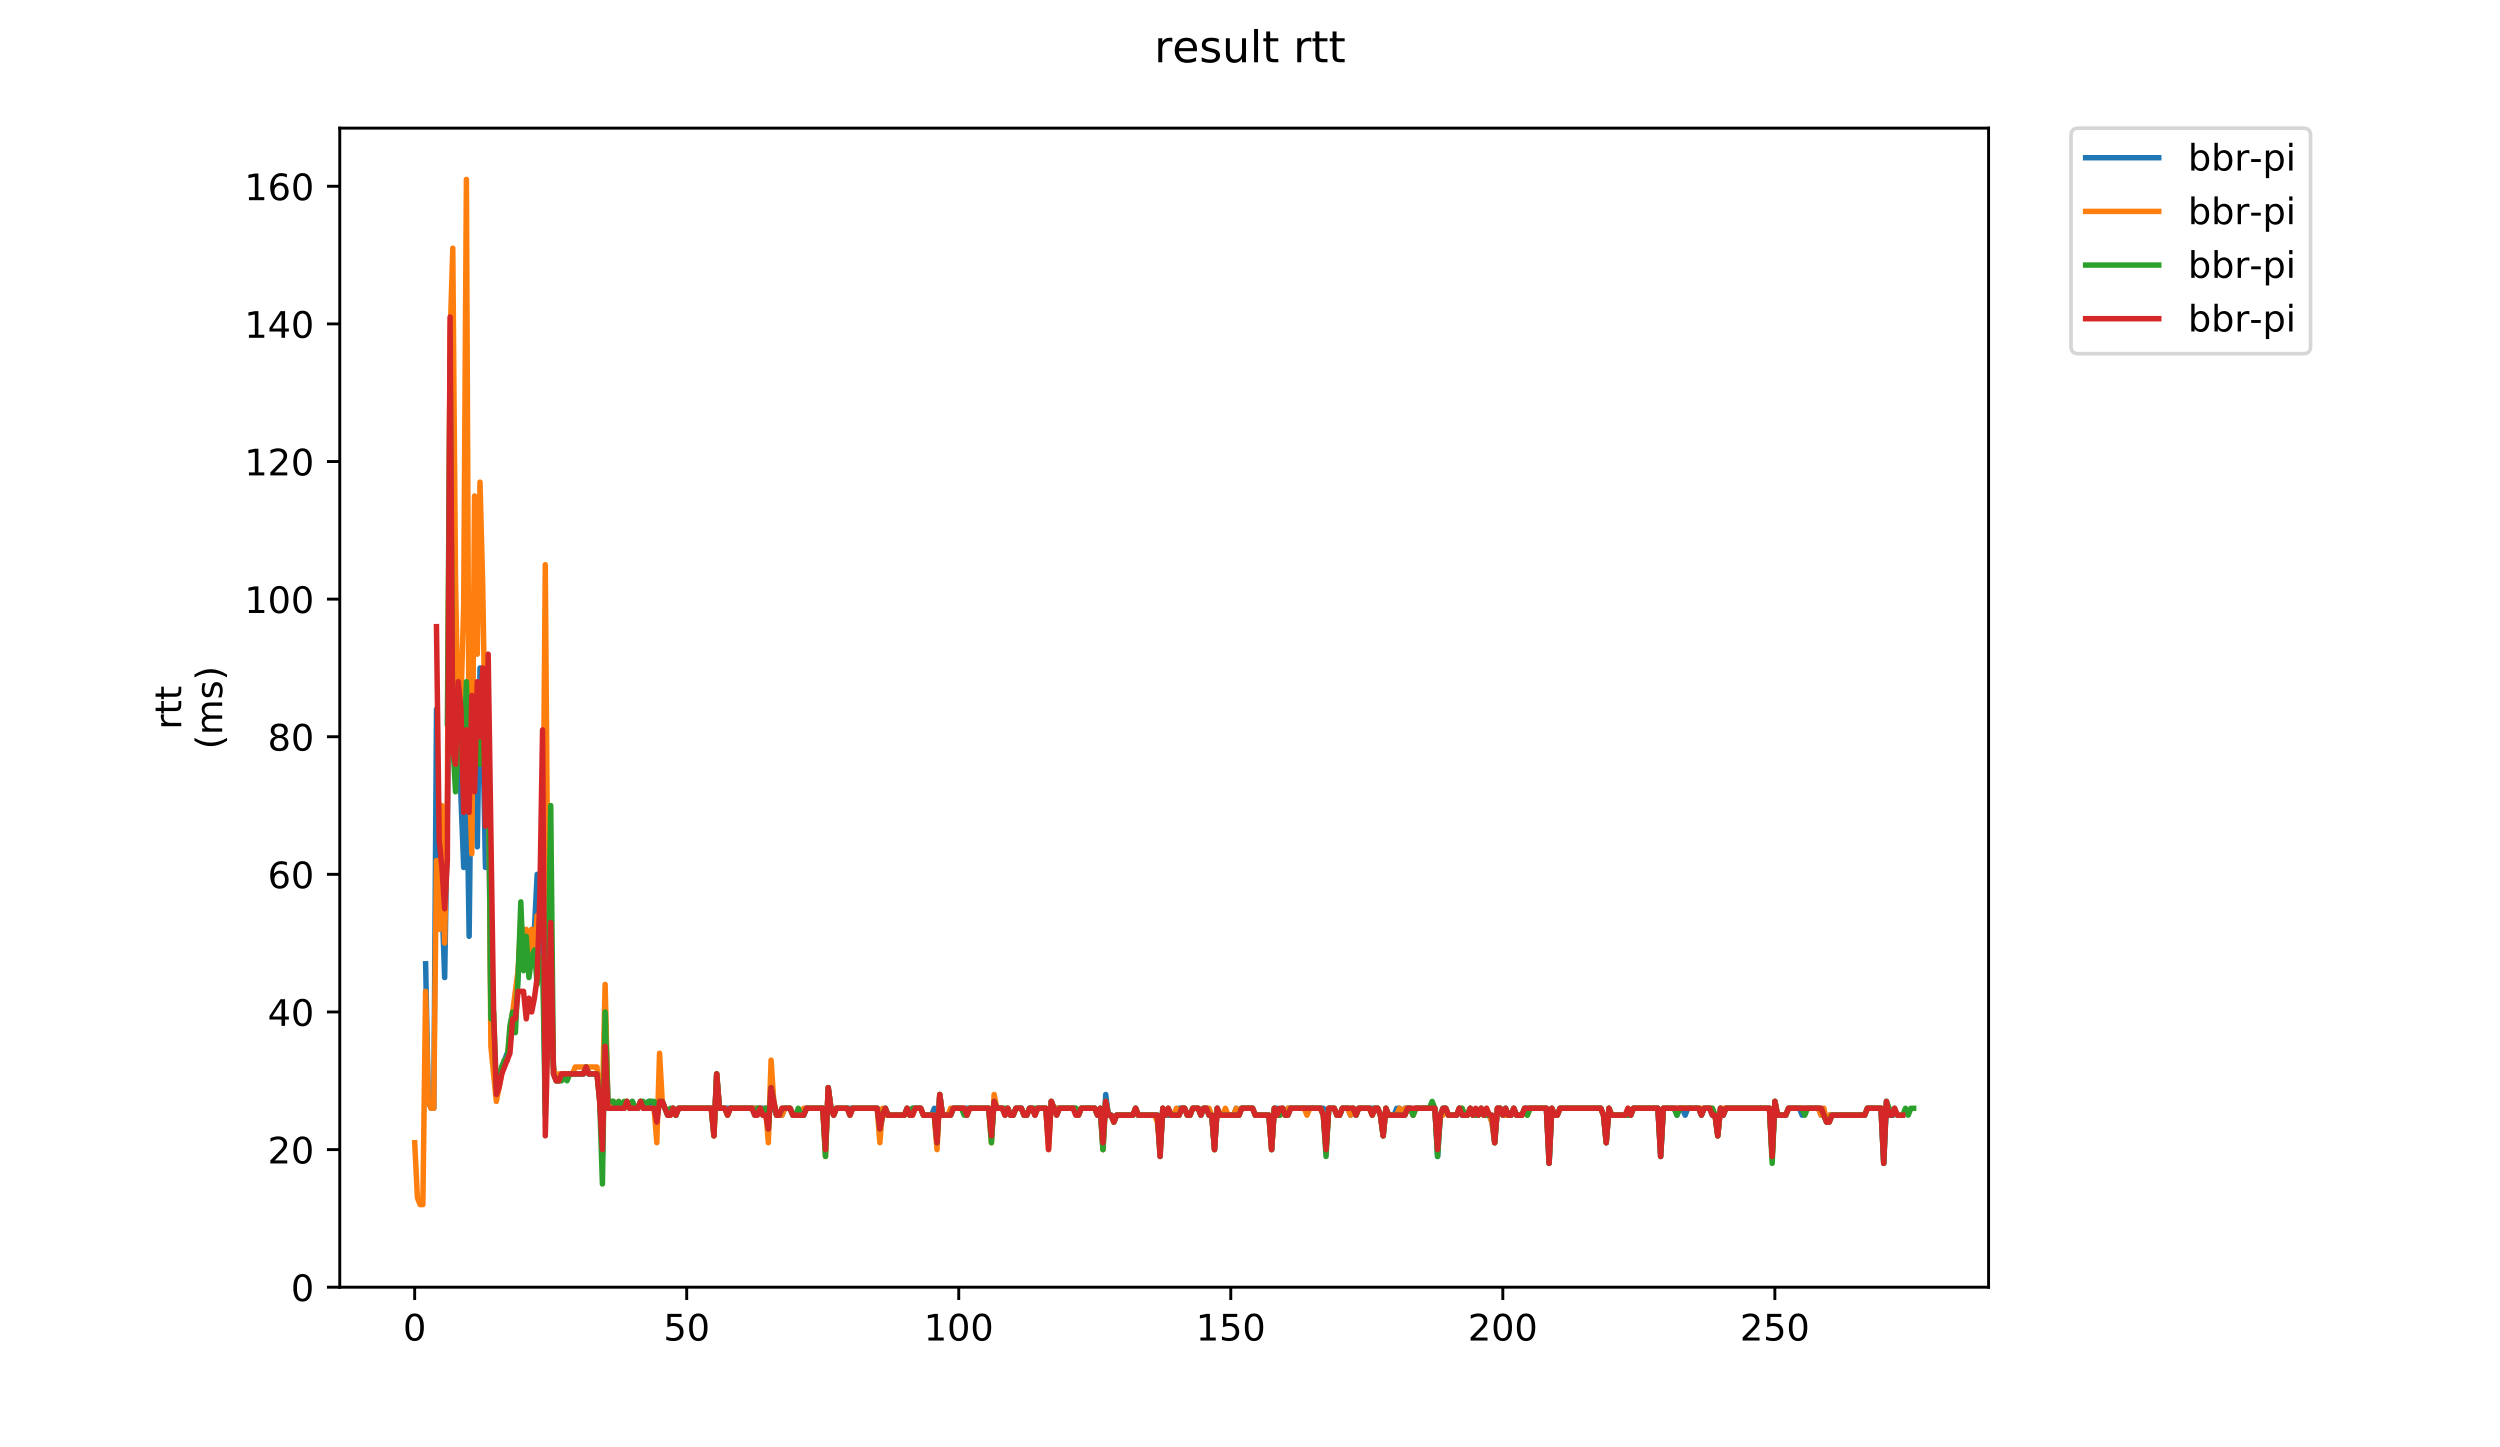 <?xml version="1.0" encoding="utf-8" standalone="no"?>
<!DOCTYPE svg PUBLIC "-//W3C//DTD SVG 1.1//EN"
  "http://www.w3.org/Graphics/SVG/1.1/DTD/svg11.dtd">
<!-- Created with matplotlib (https://matplotlib.org/) -->
<svg height="396pt" version="1.1" viewBox="0 0 684 396" width="684pt" xmlns="http://www.w3.org/2000/svg" xmlns:xlink="http://www.w3.org/1999/xlink">
 <defs>
  <style type="text/css">
*{stroke-linecap:butt;stroke-linejoin:round;}
  </style>
 </defs>
 <g id="figure_1">
  <g id="patch_1">
   <path d="M 0 396 
L 684 396 
L 684 0 
L 0 0 
z
" style="fill:#ffffff;"/>
  </g>
  <g id="axes_1">
   <g id="patch_2">
    <path d="M 92.957 352.174 
L 544.074 352.174 
L 544.074 35.062 
L 92.957 35.062 
z
" style="fill:#ffffff;"/>
   </g>
   <g id="matplotlib.axis_1">
    <g id="xtick_1">
     <g id="line2d_1">
      <defs>
       <path d="M 0 0 
L 0 3.5 
" id="m0fa64a9149" style="stroke:#000000;stroke-width:0.8;"/>
      </defs>
      <g>
       <use style="stroke:#000000;stroke-width:0.8;" x="113.454" xlink:href="#m0fa64a9149" y="352.174"/>
      </g>
     </g>
     <g id="text_1">
      <!-- 0 -->
      <defs>
       <path d="M 31.781 66.406 
Q 24.172 66.406 20.328 58.906 
Q 16.5 51.422 16.5 36.375 
Q 16.5 21.391 20.328 13.891 
Q 24.172 6.391 31.781 6.391 
Q 39.453 6.391 43.281 13.891 
Q 47.125 21.391 47.125 36.375 
Q 47.125 51.422 43.281 58.906 
Q 39.453 66.406 31.781 66.406 
z
M 31.781 74.219 
Q 44.047 74.219 50.516 64.516 
Q 56.984 54.828 56.984 36.375 
Q 56.984 17.969 50.516 8.266 
Q 44.047 -1.422 31.781 -1.422 
Q 19.531 -1.422 13.062 8.266 
Q 6.594 17.969 6.594 36.375 
Q 6.594 54.828 13.062 64.516 
Q 19.531 74.219 31.781 74.219 
z
" id="DejaVuSans-48"/>
      </defs>
      <g transform="translate(110.273 366.773)scale(0.1 -0.1)">
       <use xlink:href="#DejaVuSans-48"/>
      </g>
     </g>
    </g>
    <g id="xtick_2">
     <g id="line2d_2">
      <g>
       <use style="stroke:#000000;stroke-width:0.8;" x="187.883" xlink:href="#m0fa64a9149" y="352.174"/>
      </g>
     </g>
     <g id="text_2">
      <!-- 50 -->
      <defs>
       <path d="M 10.797 72.906 
L 49.516 72.906 
L 49.516 64.594 
L 19.828 64.594 
L 19.828 46.734 
Q 21.969 47.469 24.109 47.828 
Q 26.266 48.188 28.422 48.188 
Q 40.625 48.188 47.75 41.5 
Q 54.891 34.812 54.891 23.391 
Q 54.891 11.625 47.562 5.094 
Q 40.234 -1.422 26.906 -1.422 
Q 22.312 -1.422 17.547 -0.641 
Q 12.797 0.141 7.719 1.703 
L 7.719 11.625 
Q 12.109 9.234 16.797 8.062 
Q 21.484 6.891 26.703 6.891 
Q 35.156 6.891 40.078 11.328 
Q 45.016 15.766 45.016 23.391 
Q 45.016 31 40.078 35.438 
Q 35.156 39.891 26.703 39.891 
Q 22.75 39.891 18.812 39.016 
Q 14.891 38.141 10.797 36.281 
z
" id="DejaVuSans-53"/>
      </defs>
      <g transform="translate(181.52 366.773)scale(0.1 -0.1)">
       <use xlink:href="#DejaVuSans-53"/>
       <use x="63.623" xlink:href="#DejaVuSans-48"/>
      </g>
     </g>
    </g>
    <g id="xtick_3">
     <g id="line2d_3">
      <g>
       <use style="stroke:#000000;stroke-width:0.8;" x="262.312" xlink:href="#m0fa64a9149" y="352.174"/>
      </g>
     </g>
     <g id="text_3">
      <!-- 100 -->
      <defs>
       <path d="M 12.406 8.297 
L 28.516 8.297 
L 28.516 63.922 
L 10.984 60.406 
L 10.984 69.391 
L 28.422 72.906 
L 38.281 72.906 
L 38.281 8.297 
L 54.391 8.297 
L 54.391 0 
L 12.406 0 
z
" id="DejaVuSans-49"/>
      </defs>
      <g transform="translate(252.768 366.773)scale(0.1 -0.1)">
       <use xlink:href="#DejaVuSans-49"/>
       <use x="63.623" xlink:href="#DejaVuSans-48"/>
       <use x="127.246" xlink:href="#DejaVuSans-48"/>
      </g>
     </g>
    </g>
    <g id="xtick_4">
     <g id="line2d_4">
      <g>
       <use style="stroke:#000000;stroke-width:0.8;" x="336.74" xlink:href="#m0fa64a9149" y="352.174"/>
      </g>
     </g>
     <g id="text_4">
      <!-- 150 -->
      <g transform="translate(327.197 366.773)scale(0.1 -0.1)">
       <use xlink:href="#DejaVuSans-49"/>
       <use x="63.623" xlink:href="#DejaVuSans-53"/>
       <use x="127.246" xlink:href="#DejaVuSans-48"/>
      </g>
     </g>
    </g>
    <g id="xtick_5">
     <g id="line2d_5">
      <g>
       <use style="stroke:#000000;stroke-width:0.8;" x="411.169" xlink:href="#m0fa64a9149" y="352.174"/>
      </g>
     </g>
     <g id="text_5">
      <!-- 200 -->
      <defs>
       <path d="M 19.188 8.297 
L 53.609 8.297 
L 53.609 0 
L 7.328 0 
L 7.328 8.297 
Q 12.938 14.109 22.625 23.891 
Q 32.328 33.688 34.812 36.531 
Q 39.547 41.844 41.422 45.531 
Q 43.312 49.219 43.312 52.781 
Q 43.312 58.594 39.234 62.25 
Q 35.156 65.922 28.609 65.922 
Q 23.969 65.922 18.812 64.312 
Q 13.672 62.703 7.812 59.422 
L 7.812 69.391 
Q 13.766 71.781 18.938 73 
Q 24.125 74.219 28.422 74.219 
Q 39.75 74.219 46.484 68.547 
Q 53.219 62.891 53.219 53.422 
Q 53.219 48.922 51.531 44.891 
Q 49.859 40.875 45.406 35.406 
Q 44.188 33.984 37.641 27.219 
Q 31.109 20.453 19.188 8.297 
z
" id="DejaVuSans-50"/>
      </defs>
      <g transform="translate(401.625 366.773)scale(0.1 -0.1)">
       <use xlink:href="#DejaVuSans-50"/>
       <use x="63.623" xlink:href="#DejaVuSans-48"/>
       <use x="127.246" xlink:href="#DejaVuSans-48"/>
      </g>
     </g>
    </g>
    <g id="xtick_6">
     <g id="line2d_6">
      <g>
       <use style="stroke:#000000;stroke-width:0.8;" x="485.598" xlink:href="#m0fa64a9149" y="352.174"/>
      </g>
     </g>
     <g id="text_6">
      <!-- 250 -->
      <g transform="translate(476.054 366.773)scale(0.1 -0.1)">
       <use xlink:href="#DejaVuSans-50"/>
       <use x="63.623" xlink:href="#DejaVuSans-53"/>
       <use x="127.246" xlink:href="#DejaVuSans-48"/>
      </g>
     </g>
    </g>
   </g>
   <g id="matplotlib.axis_2">
    <g id="ytick_1">
     <g id="line2d_7">
      <defs>
       <path d="M 0 0 
L -3.5 0 
" id="m1acc2941e3" style="stroke:#000000;stroke-width:0.8;"/>
      </defs>
      <g>
       <use style="stroke:#000000;stroke-width:0.8;" x="92.957" xlink:href="#m1acc2941e3" y="352.174"/>
      </g>
     </g>
     <g id="text_7">
      <!-- 0 -->
      <g transform="translate(79.595 355.973)scale(0.1 -0.1)">
       <use xlink:href="#DejaVuSans-48"/>
      </g>
     </g>
    </g>
    <g id="ytick_2">
     <g id="line2d_8">
      <g>
       <use style="stroke:#000000;stroke-width:0.8;" x="92.957" xlink:href="#m1acc2941e3" y="314.524"/>
      </g>
     </g>
     <g id="text_8">
      <!-- 20 -->
      <g transform="translate(73.233 318.323)scale(0.1 -0.1)">
       <use xlink:href="#DejaVuSans-50"/>
       <use x="63.623" xlink:href="#DejaVuSans-48"/>
      </g>
     </g>
    </g>
    <g id="ytick_3">
     <g id="line2d_9">
      <g>
       <use style="stroke:#000000;stroke-width:0.8;" x="92.957" xlink:href="#m1acc2941e3" y="276.873"/>
      </g>
     </g>
     <g id="text_9">
      <!-- 40 -->
      <defs>
       <path d="M 37.797 64.312 
L 12.891 25.391 
L 37.797 25.391 
z
M 35.203 72.906 
L 47.609 72.906 
L 47.609 25.391 
L 58.016 25.391 
L 58.016 17.188 
L 47.609 17.188 
L 47.609 0 
L 37.797 0 
L 37.797 17.188 
L 4.891 17.188 
L 4.891 26.703 
z
" id="DejaVuSans-52"/>
      </defs>
      <g transform="translate(73.233 280.672)scale(0.1 -0.1)">
       <use xlink:href="#DejaVuSans-52"/>
       <use x="63.623" xlink:href="#DejaVuSans-48"/>
      </g>
     </g>
    </g>
    <g id="ytick_4">
     <g id="line2d_10">
      <g>
       <use style="stroke:#000000;stroke-width:0.8;" x="92.957" xlink:href="#m1acc2941e3" y="239.223"/>
      </g>
     </g>
     <g id="text_10">
      <!-- 60 -->
      <defs>
       <path d="M 33.016 40.375 
Q 26.375 40.375 22.484 35.828 
Q 18.609 31.297 18.609 23.391 
Q 18.609 15.531 22.484 10.953 
Q 26.375 6.391 33.016 6.391 
Q 39.656 6.391 43.531 10.953 
Q 47.406 15.531 47.406 23.391 
Q 47.406 31.297 43.531 35.828 
Q 39.656 40.375 33.016 40.375 
z
M 52.594 71.297 
L 52.594 62.312 
Q 48.875 64.062 45.094 64.984 
Q 41.312 65.922 37.594 65.922 
Q 27.828 65.922 22.672 59.328 
Q 17.531 52.734 16.797 39.406 
Q 19.672 43.656 24.016 45.922 
Q 28.375 48.188 33.594 48.188 
Q 44.578 48.188 50.953 41.516 
Q 57.328 34.859 57.328 23.391 
Q 57.328 12.156 50.688 5.359 
Q 44.047 -1.422 33.016 -1.422 
Q 20.359 -1.422 13.672 8.266 
Q 6.984 17.969 6.984 36.375 
Q 6.984 53.656 15.188 63.938 
Q 23.391 74.219 37.203 74.219 
Q 40.922 74.219 44.703 73.484 
Q 48.484 72.75 52.594 71.297 
z
" id="DejaVuSans-54"/>
      </defs>
      <g transform="translate(73.233 243.022)scale(0.1 -0.1)">
       <use xlink:href="#DejaVuSans-54"/>
       <use x="63.623" xlink:href="#DejaVuSans-48"/>
      </g>
     </g>
    </g>
    <g id="ytick_5">
     <g id="line2d_11">
      <g>
       <use style="stroke:#000000;stroke-width:0.8;" x="92.957" xlink:href="#m1acc2941e3" y="201.572"/>
      </g>
     </g>
     <g id="text_11">
      <!-- 80 -->
      <defs>
       <path d="M 31.781 34.625 
Q 24.75 34.625 20.719 30.859 
Q 16.703 27.094 16.703 20.516 
Q 16.703 13.922 20.719 10.156 
Q 24.75 6.391 31.781 6.391 
Q 38.812 6.391 42.859 10.172 
Q 46.922 13.969 46.922 20.516 
Q 46.922 27.094 42.891 30.859 
Q 38.875 34.625 31.781 34.625 
z
M 21.922 38.812 
Q 15.578 40.375 12.031 44.719 
Q 8.5 49.078 8.5 55.328 
Q 8.5 64.062 14.719 69.141 
Q 20.953 74.219 31.781 74.219 
Q 42.672 74.219 48.875 69.141 
Q 55.078 64.062 55.078 55.328 
Q 55.078 49.078 51.531 44.719 
Q 48 40.375 41.703 38.812 
Q 48.828 37.156 52.797 32.312 
Q 56.781 27.484 56.781 20.516 
Q 56.781 9.906 50.312 4.234 
Q 43.844 -1.422 31.781 -1.422 
Q 19.734 -1.422 13.25 4.234 
Q 6.781 9.906 6.781 20.516 
Q 6.781 27.484 10.781 32.312 
Q 14.797 37.156 21.922 38.812 
z
M 18.312 54.391 
Q 18.312 48.734 21.844 45.562 
Q 25.391 42.391 31.781 42.391 
Q 38.141 42.391 41.719 45.562 
Q 45.312 48.734 45.312 54.391 
Q 45.312 60.062 41.719 63.234 
Q 38.141 66.406 31.781 66.406 
Q 25.391 66.406 21.844 63.234 
Q 18.312 60.062 18.312 54.391 
z
" id="DejaVuSans-56"/>
      </defs>
      <g transform="translate(73.233 205.371)scale(0.1 -0.1)">
       <use xlink:href="#DejaVuSans-56"/>
       <use x="63.623" xlink:href="#DejaVuSans-48"/>
      </g>
     </g>
    </g>
    <g id="ytick_6">
     <g id="line2d_12">
      <g>
       <use style="stroke:#000000;stroke-width:0.8;" x="92.957" xlink:href="#m1acc2941e3" y="163.921"/>
      </g>
     </g>
     <g id="text_12">
      <!-- 100 -->
      <g transform="translate(66.87 167.721)scale(0.1 -0.1)">
       <use xlink:href="#DejaVuSans-49"/>
       <use x="63.623" xlink:href="#DejaVuSans-48"/>
       <use x="127.246" xlink:href="#DejaVuSans-48"/>
      </g>
     </g>
    </g>
    <g id="ytick_7">
     <g id="line2d_13">
      <g>
       <use style="stroke:#000000;stroke-width:0.8;" x="92.957" xlink:href="#m1acc2941e3" y="126.271"/>
      </g>
     </g>
     <g id="text_13">
      <!-- 120 -->
      <g transform="translate(66.87 130.07)scale(0.1 -0.1)">
       <use xlink:href="#DejaVuSans-49"/>
       <use x="63.623" xlink:href="#DejaVuSans-50"/>
       <use x="127.246" xlink:href="#DejaVuSans-48"/>
      </g>
     </g>
    </g>
    <g id="ytick_8">
     <g id="line2d_14">
      <g>
       <use style="stroke:#000000;stroke-width:0.8;" x="92.957" xlink:href="#m1acc2941e3" y="88.62"/>
      </g>
     </g>
     <g id="text_14">
      <!-- 140 -->
      <g transform="translate(66.87 92.42)scale(0.1 -0.1)">
       <use xlink:href="#DejaVuSans-49"/>
       <use x="63.623" xlink:href="#DejaVuSans-52"/>
       <use x="127.246" xlink:href="#DejaVuSans-48"/>
      </g>
     </g>
    </g>
    <g id="ytick_9">
     <g id="line2d_15">
      <g>
       <use style="stroke:#000000;stroke-width:0.8;" x="92.957" xlink:href="#m1acc2941e3" y="50.97"/>
      </g>
     </g>
     <g id="text_15">
      <!-- 160 -->
      <g transform="translate(66.87 54.769)scale(0.1 -0.1)">
       <use xlink:href="#DejaVuSans-49"/>
       <use x="63.623" xlink:href="#DejaVuSans-54"/>
       <use x="127.246" xlink:href="#DejaVuSans-48"/>
      </g>
     </g>
    </g>
    <g id="text_16">
     <!-- rtt -->
     <defs>
      <path d="M 41.109 46.297 
Q 39.594 47.172 37.812 47.578 
Q 36.031 48 33.891 48 
Q 26.266 48 22.188 43.047 
Q 18.109 38.094 18.109 28.812 
L 18.109 0 
L 9.078 0 
L 9.078 54.688 
L 18.109 54.688 
L 18.109 46.188 
Q 20.953 51.172 25.484 53.578 
Q 30.031 56 36.531 56 
Q 37.453 56 38.578 55.875 
Q 39.703 55.766 41.062 55.516 
z
" id="DejaVuSans-114"/>
      <path d="M 18.312 70.219 
L 18.312 54.688 
L 36.812 54.688 
L 36.812 47.703 
L 18.312 47.703 
L 18.312 18.016 
Q 18.312 11.328 20.141 9.422 
Q 21.969 7.516 27.594 7.516 
L 36.812 7.516 
L 36.812 0 
L 27.594 0 
Q 17.188 0 13.234 3.875 
Q 9.281 7.766 9.281 18.016 
L 9.281 47.703 
L 2.688 47.703 
L 2.688 54.688 
L 9.281 54.688 
L 9.281 70.219 
z
" id="DejaVuSans-116"/>
     </defs>
     <g transform="translate(49.593 199.594)rotate(-90)scale(0.1 -0.1)">
      <use xlink:href="#DejaVuSans-114"/>
      <use x="41.113" xlink:href="#DejaVuSans-116"/>
      <use x="80.322" xlink:href="#DejaVuSans-116"/>
     </g>
     <!-- (ms) -->
     <defs>
      <path d="M 31 75.875 
Q 24.469 64.656 21.281 53.656 
Q 18.109 42.672 18.109 31.391 
Q 18.109 20.125 21.312 9.062 
Q 24.516 -2 31 -13.188 
L 23.188 -13.188 
Q 15.875 -1.703 12.234 9.375 
Q 8.594 20.453 8.594 31.391 
Q 8.594 42.281 12.203 53.312 
Q 15.828 64.359 23.188 75.875 
z
" id="DejaVuSans-40"/>
      <path d="M 52 44.188 
Q 55.375 50.25 60.062 53.125 
Q 64.75 56 71.094 56 
Q 79.641 56 84.281 50.016 
Q 88.922 44.047 88.922 33.016 
L 88.922 0 
L 79.891 0 
L 79.891 32.719 
Q 79.891 40.578 77.094 44.375 
Q 74.312 48.188 68.609 48.188 
Q 61.625 48.188 57.562 43.547 
Q 53.516 38.922 53.516 30.906 
L 53.516 0 
L 44.484 0 
L 44.484 32.719 
Q 44.484 40.625 41.703 44.406 
Q 38.922 48.188 33.109 48.188 
Q 26.219 48.188 22.156 43.531 
Q 18.109 38.875 18.109 30.906 
L 18.109 0 
L 9.078 0 
L 9.078 54.688 
L 18.109 54.688 
L 18.109 46.188 
Q 21.188 51.219 25.484 53.609 
Q 29.781 56 35.688 56 
Q 41.656 56 45.828 52.969 
Q 50 49.953 52 44.188 
z
" id="DejaVuSans-109"/>
      <path d="M 44.281 53.078 
L 44.281 44.578 
Q 40.484 46.531 36.375 47.5 
Q 32.281 48.484 27.875 48.484 
Q 21.188 48.484 17.844 46.438 
Q 14.5 44.391 14.5 40.281 
Q 14.5 37.156 16.891 35.375 
Q 19.281 33.594 26.516 31.984 
L 29.594 31.297 
Q 39.156 29.25 43.188 25.516 
Q 47.219 21.781 47.219 15.094 
Q 47.219 7.469 41.188 3.016 
Q 35.156 -1.422 24.609 -1.422 
Q 20.219 -1.422 15.453 -0.562 
Q 10.688 0.297 5.422 2 
L 5.422 11.281 
Q 10.406 8.688 15.234 7.391 
Q 20.062 6.109 24.812 6.109 
Q 31.156 6.109 34.562 8.281 
Q 37.984 10.453 37.984 14.406 
Q 37.984 18.062 35.516 20.016 
Q 33.062 21.969 24.703 23.781 
L 21.578 24.516 
Q 13.234 26.266 9.516 29.906 
Q 5.812 33.547 5.812 39.891 
Q 5.812 47.609 11.281 51.797 
Q 16.75 56 26.812 56 
Q 31.781 56 36.172 55.266 
Q 40.578 54.547 44.281 53.078 
z
" id="DejaVuSans-115"/>
      <path d="M 8.016 75.875 
L 15.828 75.875 
Q 23.141 64.359 26.781 53.312 
Q 30.422 42.281 30.422 31.391 
Q 30.422 20.453 26.781 9.375 
Q 23.141 -1.703 15.828 -13.188 
L 8.016 -13.188 
Q 14.5 -2 17.703 9.062 
Q 20.906 20.125 20.906 31.391 
Q 20.906 42.672 17.703 53.656 
Q 14.5 64.656 8.016 75.875 
z
" id="DejaVuSans-41"/>
     </defs>
     <g transform="translate(60.79 204.995)rotate(-90)scale(0.1 -0.1)">
      <use xlink:href="#DejaVuSans-40"/>
      <use x="39.014" xlink:href="#DejaVuSans-109"/>
      <use x="136.426" xlink:href="#DejaVuSans-115"/>
      <use x="188.525" xlink:href="#DejaVuSans-41"/>
     </g>
    </g>
   </g>
   <g id="line2d_16">
    <path clip-path="url(#p9e8a8a91f9)" d="M 116.45 263.695 
L 117.195 301.346 
L 117.939 303.228 
L 118.683 303.228 
L 119.428 194.042 
L 120.172 239.223 
L 120.916 246.753 
L 121.66 267.46 
L 122.405 222.28 
L 123.149 163.921 
L 123.893 175.217 
L 124.638 195.924 
L 125.382 182.747 
L 126.126 218.515 
L 126.87 237.34 
L 127.615 207.22 
L 128.359 256.165 
L 129.103 188.394 
L 129.848 207.22 
L 130.592 231.692 
L 131.336 182.747 
L 132.08 199.689 
L 132.825 237.34 
L 133.569 207.22 
L 134.313 276.873 
L 135.058 286.286 
L 135.802 297.581 
L 136.546 295.698 
L 137.29 291.933 
L 139.523 286.286 
L 140.268 276.873 
L 141.012 278.756 
L 142.5 254.283 
L 143.245 254.283 
L 144.733 265.578 
L 145.478 254.283 
L 146.222 254.283 
L 146.966 239.223 
L 147.71 259.93 
L 148.455 254.283 
L 149.199 301.346 
L 149.943 269.343 
L 150.688 273.108 
L 151.432 291.933 
L 152.176 295.698 
L 152.92 295.698 
L 153.665 293.816 
L 159.619 293.816 
L 160.363 291.933 
L 161.108 293.816 
L 163.341 293.816 
L 164.085 299.463 
L 164.829 316.406 
L 165.573 274.991 
L 166.318 301.346 
L 167.062 303.228 
L 167.806 301.346 
L 168.551 303.228 
L 170.783 303.228 
L 171.528 301.346 
L 172.272 303.228 
L 173.016 301.346 
L 173.761 303.228 
L 174.505 303.228 
L 175.249 301.346 
L 175.993 303.228 
L 176.738 303.228 
L 177.482 301.346 
L 178.226 301.346 
L 178.971 303.228 
L 179.715 306.994 
L 180.459 299.463 
L 182.692 305.111 
L 183.436 305.111 
L 184.181 303.228 
L 184.925 305.111 
L 185.669 303.228 
L 194.601 303.228 
L 195.345 308.876 
L 196.089 293.816 
L 196.833 303.228 
L 209.486 303.228 
L 210.231 308.876 
L 210.975 295.698 
L 211.719 303.228 
L 212.464 305.111 
L 213.952 305.111 
L 214.696 303.228 
L 216.185 303.228 
L 216.929 305.111 
L 219.906 305.111 
L 220.651 303.228 
L 225.116 303.228 
L 225.861 314.524 
L 226.605 297.581 
L 227.349 303.228 
L 228.094 305.111 
L 228.838 303.228 
L 240.002 303.228 
L 240.747 308.876 
L 241.491 305.111 
L 242.235 303.228 
L 242.979 305.111 
L 247.445 305.111 
L 248.189 303.228 
L 248.934 305.111 
L 249.678 303.228 
L 251.911 303.228 
L 252.655 305.111 
L 254.888 305.111 
L 255.632 303.228 
L 256.377 310.759 
L 257.121 299.463 
L 257.865 305.111 
L 260.098 305.111 
L 260.842 303.228 
L 270.518 303.228 
L 271.262 310.759 
L 272.007 301.346 
L 272.751 303.228 
L 274.239 303.228 
L 274.984 305.111 
L 275.728 303.228 
L 276.472 305.111 
L 277.217 305.111 
L 277.961 303.228 
L 279.449 303.228 
L 280.194 305.111 
L 280.938 305.111 
L 281.682 303.228 
L 282.427 303.228 
L 283.171 305.111 
L 283.915 303.228 
L 286.148 303.228 
L 286.892 310.759 
L 287.637 301.346 
L 288.381 303.228 
L 294.335 303.228 
L 295.08 305.111 
L 295.824 303.228 
L 299.545 303.228 
L 300.29 305.111 
L 301.034 303.228 
L 301.778 314.524 
L 302.522 299.463 
L 303.267 305.111 
L 304.011 305.111 
L 304.755 306.994 
L 305.5 305.111 
L 309.965 305.111 
L 310.71 303.228 
L 311.454 305.111 
L 316.664 305.111 
L 317.408 314.524 
L 318.152 303.228 
L 318.897 305.111 
L 321.874 305.111 
L 322.618 303.228 
L 324.107 303.228 
L 324.851 305.111 
L 325.595 305.111 
L 326.34 303.228 
L 327.828 303.228 
L 328.573 305.111 
L 329.317 303.228 
L 330.061 303.228 
L 330.805 305.111 
L 331.55 305.111 
L 332.294 314.524 
L 333.038 303.228 
L 333.783 305.111 
L 337.504 305.111 
L 338.248 303.228 
L 338.993 305.111 
L 339.737 303.228 
L 342.714 303.228 
L 343.458 305.111 
L 347.18 305.111 
L 347.924 314.524 
L 348.668 303.228 
L 349.413 303.228 
L 350.157 305.111 
L 350.901 303.228 
L 351.645 305.111 
L 352.39 303.228 
L 362.065 303.228 
L 362.81 314.524 
L 363.554 303.228 
L 365.043 303.228 
L 365.787 305.111 
L 366.531 305.111 
L 367.276 303.228 
L 368.764 303.228 
L 369.508 305.111 
L 370.253 303.228 
L 370.997 305.111 
L 371.741 303.228 
L 376.951 303.228 
L 377.696 305.111 
L 378.44 310.759 
L 379.184 303.228 
L 379.928 305.111 
L 381.417 305.111 
L 382.161 303.228 
L 382.906 303.228 
L 383.65 305.111 
L 384.394 303.228 
L 385.883 303.228 
L 386.627 305.111 
L 387.371 303.228 
L 392.581 303.228 
L 393.326 316.406 
L 394.07 305.111 
L 394.814 303.228 
L 395.558 303.228 
L 396.303 305.111 
L 398.536 305.111 
L 399.28 303.228 
L 400.024 305.111 
L 401.513 305.111 
L 402.257 303.228 
L 403.001 305.111 
L 404.49 305.111 
L 405.234 303.228 
L 405.979 305.111 
L 407.467 305.111 
L 408.211 306.994 
L 408.956 312.641 
L 409.7 303.228 
L 410.444 303.228 
L 411.189 305.111 
L 411.933 303.228 
L 412.677 305.111 
L 413.421 305.111 
L 414.166 303.228 
L 414.91 305.111 
L 416.399 305.111 
L 417.143 303.228 
L 423.097 303.228 
L 423.841 318.289 
L 424.586 303.228 
L 425.33 305.111 
L 426.074 305.111 
L 426.819 303.228 
L 437.983 303.228 
L 438.727 305.111 
L 439.471 312.641 
L 440.216 303.228 
L 440.96 305.111 
L 446.17 305.111 
L 446.914 303.228 
L 453.613 303.228 
L 454.357 316.406 
L 455.102 303.228 
L 458.079 303.228 
L 458.823 305.111 
L 459.567 303.228 
L 460.312 303.228 
L 461.056 305.111 
L 461.8 303.228 
L 464.777 303.228 
L 465.522 305.111 
L 466.266 303.228 
L 467.754 303.228 
L 468.499 305.111 
L 469.243 305.111 
L 469.987 310.759 
L 470.732 303.228 
L 471.476 305.111 
L 472.22 303.228 
L 484.129 303.228 
L 484.873 316.406 
L 485.617 301.346 
L 486.362 305.111 
L 488.595 305.111 
L 489.339 303.228 
L 492.316 303.228 
L 493.06 305.111 
L 493.805 303.228 
L 497.526 303.228 
L 498.27 305.111 
L 499.015 305.111 
L 499.759 306.994 
L 500.503 305.111 
L 510.179 305.111 
L 510.923 303.228 
L 514.645 303.228 
L 515.389 318.289 
L 516.133 301.346 
L 516.877 305.111 
L 517.622 305.111 
L 517.622 305.111 
" style="fill:none;stroke:#1f77b4;stroke-linecap:square;stroke-width:1.5;"/>
   </g>
   <g id="line2d_17">
    <path clip-path="url(#p9e8a8a91f9)" d="M 113.463 312.641 
L 114.207 327.701 
L 114.951 329.584 
L 115.696 329.584 
L 116.44 271.226 
L 117.184 301.346 
L 117.929 303.228 
L 118.673 303.228 
L 119.417 235.457 
L 120.161 254.283 
L 120.906 220.397 
L 121.65 258.048 
L 122.394 218.515 
L 123.139 92.385 
L 123.883 67.913 
L 124.627 158.274 
L 125.371 199.689 
L 126.116 192.159 
L 126.86 165.804 
L 127.604 49.087 
L 128.349 210.985 
L 129.093 233.575 
L 129.837 135.684 
L 130.581 178.982 
L 131.326 131.919 
L 132.07 160.156 
L 132.814 205.337 
L 133.559 190.277 
L 134.303 286.286 
L 135.791 301.346 
L 138.024 290.051 
L 138.769 290.051 
L 139.513 282.521 
L 141.746 265.578 
L 142.49 252.4 
L 143.234 258.048 
L 143.979 254.283 
L 144.723 263.695 
L 145.467 254.283 
L 146.211 259.93 
L 146.956 250.518 
L 147.7 254.283 
L 148.444 246.753 
L 149.189 154.509 
L 149.933 252.4 
L 150.677 265.578 
L 151.421 291.933 
L 152.166 295.698 
L 152.91 293.816 
L 156.632 293.816 
L 157.376 291.933 
L 163.33 291.933 
L 164.074 301.346 
L 164.819 301.346 
L 165.563 269.343 
L 166.307 301.346 
L 167.052 303.228 
L 167.796 301.346 
L 168.54 303.228 
L 169.284 301.346 
L 170.029 303.228 
L 170.773 303.228 
L 171.517 301.346 
L 172.262 303.228 
L 174.494 303.228 
L 175.239 301.346 
L 175.983 303.228 
L 178.96 303.228 
L 179.704 312.641 
L 180.449 288.168 
L 181.193 301.346 
L 182.682 305.111 
L 183.426 305.111 
L 184.17 303.228 
L 184.914 305.111 
L 185.659 303.228 
L 194.59 303.228 
L 195.335 310.759 
L 196.079 293.816 
L 196.823 303.228 
L 198.312 303.228 
L 199.056 305.111 
L 199.8 303.228 
L 207.987 303.228 
L 208.732 305.111 
L 209.476 303.228 
L 210.22 312.641 
L 210.965 290.051 
L 211.709 301.346 
L 212.453 305.111 
L 213.942 305.111 
L 214.686 303.228 
L 216.175 303.228 
L 216.919 305.111 
L 219.152 305.111 
L 219.896 303.228 
L 225.106 303.228 
L 225.85 316.406 
L 226.595 297.581 
L 227.339 303.228 
L 228.083 305.111 
L 228.827 303.228 
L 231.805 303.228 
L 232.549 305.111 
L 233.293 303.228 
L 239.992 303.228 
L 240.736 312.641 
L 241.48 303.228 
L 242.225 305.111 
L 247.435 305.111 
L 248.179 303.228 
L 248.923 305.111 
L 249.668 305.111 
L 250.412 303.228 
L 251.9 303.228 
L 252.645 305.111 
L 255.622 305.111 
L 256.366 314.524 
L 257.11 299.463 
L 257.855 305.111 
L 259.343 305.111 
L 260.088 303.228 
L 263.809 303.228 
L 264.553 305.111 
L 265.298 303.228 
L 270.508 303.228 
L 271.252 312.641 
L 271.996 299.463 
L 272.74 303.228 
L 274.229 303.228 
L 274.973 305.111 
L 275.718 303.228 
L 276.462 305.111 
L 277.206 305.111 
L 277.951 303.228 
L 279.439 303.228 
L 280.183 305.111 
L 280.928 305.111 
L 281.672 303.228 
L 282.416 303.228 
L 283.161 305.111 
L 283.905 303.228 
L 286.138 303.228 
L 286.882 314.524 
L 287.626 301.346 
L 288.371 303.228 
L 294.325 303.228 
L 295.069 305.111 
L 295.813 303.228 
L 299.535 303.228 
L 300.279 305.111 
L 301.023 303.228 
L 301.768 314.524 
L 302.512 301.346 
L 303.256 305.111 
L 304.001 305.111 
L 304.745 306.994 
L 305.489 305.111 
L 309.955 305.111 
L 310.699 303.228 
L 311.443 305.111 
L 315.909 305.111 
L 316.653 306.994 
L 317.398 314.524 
L 318.142 303.228 
L 318.886 305.111 
L 319.631 303.228 
L 320.375 305.111 
L 321.119 305.111 
L 321.864 303.228 
L 322.608 305.111 
L 323.352 303.228 
L 324.096 303.228 
L 324.841 305.111 
L 325.585 305.111 
L 326.329 303.228 
L 327.818 303.228 
L 328.562 305.111 
L 329.306 303.228 
L 330.795 303.228 
L 331.539 305.111 
L 332.284 314.524 
L 333.028 303.228 
L 333.772 305.111 
L 334.516 305.111 
L 335.261 303.228 
L 336.005 305.111 
L 337.494 305.111 
L 338.238 303.228 
L 338.982 305.111 
L 339.726 303.228 
L 342.704 303.228 
L 343.448 305.111 
L 347.169 305.111 
L 347.914 314.524 
L 348.658 303.228 
L 349.402 305.111 
L 350.146 305.111 
L 350.891 303.228 
L 351.635 305.111 
L 352.379 303.228 
L 356.845 303.228 
L 357.589 305.111 
L 358.334 303.228 
L 361.311 303.228 
L 362.055 305.111 
L 362.799 314.524 
L 363.544 303.228 
L 365.032 303.228 
L 365.777 305.111 
L 366.521 305.111 
L 367.265 303.228 
L 368.754 303.228 
L 369.498 305.111 
L 370.242 303.228 
L 370.987 305.111 
L 371.731 303.228 
L 374.708 303.228 
L 375.452 305.111 
L 376.197 303.228 
L 376.941 303.228 
L 377.685 305.111 
L 378.429 310.759 
L 379.174 303.228 
L 379.918 305.111 
L 382.151 305.111 
L 382.895 303.228 
L 383.639 305.111 
L 384.384 303.228 
L 385.872 303.228 
L 386.617 305.111 
L 387.361 303.228 
L 392.571 303.228 
L 393.315 314.524 
L 394.059 305.111 
L 394.804 305.111 
L 395.548 303.228 
L 396.292 305.111 
L 398.525 305.111 
L 399.269 303.228 
L 400.014 303.228 
L 400.758 305.111 
L 401.502 305.111 
L 402.247 303.228 
L 402.991 305.111 
L 404.48 305.111 
L 405.224 303.228 
L 405.968 305.111 
L 406.712 303.228 
L 408.201 306.994 
L 408.945 312.641 
L 409.69 303.228 
L 410.434 303.228 
L 411.178 305.111 
L 413.411 305.111 
L 414.155 303.228 
L 414.9 305.111 
L 416.388 305.111 
L 417.132 303.228 
L 417.877 305.111 
L 418.621 303.228 
L 423.087 303.228 
L 423.831 316.406 
L 424.575 303.228 
L 425.32 305.111 
L 426.064 305.111 
L 426.808 303.228 
L 437.972 303.228 
L 438.717 305.111 
L 439.461 312.641 
L 440.205 303.228 
L 440.95 305.111 
L 444.671 305.111 
L 445.415 303.228 
L 446.16 305.111 
L 446.904 303.228 
L 453.603 303.228 
L 454.347 314.524 
L 455.091 303.228 
L 468.488 303.228 
L 469.233 305.111 
L 469.977 310.759 
L 470.721 303.228 
L 484.118 303.228 
L 484.863 316.406 
L 485.607 301.346 
L 486.351 305.111 
L 488.584 305.111 
L 489.328 303.228 
L 497.516 303.228 
L 498.26 305.111 
L 499.004 303.228 
L 499.748 306.994 
L 500.493 305.111 
L 510.168 305.111 
L 510.913 303.228 
L 514.634 303.228 
L 514.634 303.228 
" style="fill:none;stroke:#ff7f0e;stroke-linecap:square;stroke-width:1.5;"/>
   </g>
   <g id="line2d_18">
    <path clip-path="url(#p9e8a8a91f9)" d="M 122.397 197.807 
L 123.142 98.033 
L 123.886 203.455 
L 124.63 216.632 
L 125.374 201.572 
L 126.119 209.102 
L 126.863 207.22 
L 127.607 186.512 
L 128.352 212.867 
L 129.096 194.042 
L 129.84 210.985 
L 130.584 190.277 
L 131.329 209.102 
L 132.073 195.924 
L 132.817 210.985 
L 133.562 195.924 
L 134.306 278.756 
L 135.05 276.873 
L 135.794 297.581 
L 136.539 295.698 
L 137.283 291.933 
L 138.027 290.051 
L 138.772 290.051 
L 139.516 280.638 
L 140.26 276.873 
L 141.004 282.521 
L 141.749 267.46 
L 142.493 246.753 
L 143.237 265.578 
L 143.982 256.165 
L 144.726 267.46 
L 145.47 261.813 
L 146.214 259.93 
L 146.959 269.343 
L 147.703 261.813 
L 148.447 261.813 
L 149.192 305.111 
L 149.936 267.46 
L 150.68 220.397 
L 151.424 293.816 
L 152.169 295.698 
L 153.657 295.698 
L 154.402 293.816 
L 155.146 295.698 
L 155.89 293.816 
L 159.612 293.816 
L 160.356 291.933 
L 161.1 293.816 
L 163.333 293.816 
L 164.077 301.346 
L 164.822 323.936 
L 165.566 276.873 
L 166.31 301.346 
L 167.799 301.346 
L 168.543 303.228 
L 169.287 301.346 
L 170.032 303.228 
L 170.776 301.346 
L 171.52 301.346 
L 172.265 303.228 
L 173.009 301.346 
L 173.753 303.228 
L 174.497 303.228 
L 175.242 301.346 
L 175.986 301.346 
L 176.73 303.228 
L 177.475 301.346 
L 178.963 301.346 
L 179.707 305.111 
L 180.452 301.346 
L 181.196 301.346 
L 182.685 305.111 
L 183.429 303.228 
L 184.173 303.228 
L 184.917 305.111 
L 185.662 303.228 
L 194.593 303.228 
L 195.337 310.759 
L 196.082 293.816 
L 196.826 303.228 
L 198.315 303.228 
L 199.059 305.111 
L 199.803 303.228 
L 205.758 303.228 
L 206.502 305.111 
L 207.246 303.228 
L 207.99 303.228 
L 208.735 305.111 
L 209.479 303.228 
L 210.223 308.876 
L 210.968 297.581 
L 212.456 305.111 
L 213.2 305.111 
L 213.945 303.228 
L 216.178 303.228 
L 216.922 305.111 
L 217.666 305.111 
L 218.41 303.228 
L 219.155 305.111 
L 219.899 305.111 
L 220.643 303.228 
L 225.109 303.228 
L 225.853 316.406 
L 226.598 297.581 
L 227.342 303.228 
L 228.086 305.111 
L 228.83 303.228 
L 231.808 303.228 
L 232.552 305.111 
L 233.296 303.228 
L 239.995 303.228 
L 240.739 308.876 
L 241.483 305.111 
L 242.228 303.228 
L 242.972 305.111 
L 247.438 305.111 
L 248.182 303.228 
L 248.926 305.111 
L 249.671 303.228 
L 251.903 303.228 
L 252.648 305.111 
L 255.625 305.111 
L 256.369 312.641 
L 257.113 299.463 
L 257.858 305.111 
L 260.091 305.111 
L 260.835 303.228 
L 263.068 303.228 
L 263.812 305.111 
L 264.556 305.111 
L 265.301 303.228 
L 270.511 303.228 
L 271.255 312.641 
L 271.999 301.346 
L 272.743 303.228 
L 275.721 303.228 
L 276.465 305.111 
L 277.209 305.111 
L 277.953 303.228 
L 279.442 303.228 
L 280.186 305.111 
L 280.931 305.111 
L 281.675 303.228 
L 286.141 303.228 
L 286.885 312.641 
L 287.629 301.346 
L 289.118 305.111 
L 289.862 303.228 
L 294.328 303.228 
L 295.072 305.111 
L 295.816 303.228 
L 299.538 303.228 
L 300.282 305.111 
L 301.026 303.228 
L 301.771 314.524 
L 302.515 301.346 
L 303.259 305.111 
L 304.004 305.111 
L 304.748 306.994 
L 305.492 305.111 
L 309.958 305.111 
L 310.702 303.228 
L 311.446 305.111 
L 316.656 305.111 
L 317.401 316.406 
L 318.145 303.228 
L 318.889 305.111 
L 319.634 303.228 
L 320.378 305.111 
L 322.611 305.111 
L 323.355 303.228 
L 324.099 303.228 
L 324.844 305.111 
L 325.588 305.111 
L 326.332 303.228 
L 327.821 303.228 
L 328.565 305.111 
L 329.309 303.228 
L 330.054 303.228 
L 330.798 305.111 
L 331.542 305.111 
L 332.287 314.524 
L 333.031 303.228 
L 333.775 305.111 
L 338.985 305.111 
L 339.729 303.228 
L 342.707 303.228 
L 343.451 305.111 
L 347.172 305.111 
L 347.917 314.524 
L 348.661 303.228 
L 349.405 305.111 
L 350.149 305.111 
L 350.894 303.228 
L 351.638 305.111 
L 352.382 305.111 
L 353.127 303.228 
L 361.314 303.228 
L 362.058 305.111 
L 362.802 316.406 
L 363.547 303.228 
L 365.035 303.228 
L 365.779 305.111 
L 366.524 305.111 
L 367.268 303.228 
L 370.245 303.228 
L 370.99 305.111 
L 371.734 303.228 
L 374.711 303.228 
L 375.455 305.111 
L 376.2 303.228 
L 376.944 303.228 
L 377.688 305.111 
L 378.432 310.759 
L 379.177 303.228 
L 379.921 305.111 
L 384.387 305.111 
L 385.131 303.228 
L 385.875 303.228 
L 386.62 305.111 
L 387.364 303.228 
L 391.085 303.228 
L 391.83 301.346 
L 392.574 303.228 
L 393.318 316.406 
L 394.062 305.111 
L 394.807 303.228 
L 395.551 303.228 
L 396.295 305.111 
L 398.528 305.111 
L 399.272 303.228 
L 400.017 303.228 
L 400.761 305.111 
L 401.505 305.111 
L 402.25 303.228 
L 402.994 305.111 
L 404.482 305.111 
L 405.227 303.228 
L 405.971 305.111 
L 408.204 305.111 
L 408.948 312.641 
L 409.693 303.228 
L 410.437 303.228 
L 411.181 305.111 
L 411.925 303.228 
L 412.67 305.111 
L 413.414 305.111 
L 414.158 303.228 
L 414.903 305.111 
L 416.391 305.111 
L 417.135 303.228 
L 417.88 305.111 
L 418.624 303.228 
L 423.09 303.228 
L 423.834 318.289 
L 424.578 303.228 
L 425.323 305.111 
L 426.067 305.111 
L 426.811 303.228 
L 437.975 303.228 
L 438.72 305.111 
L 439.464 312.641 
L 440.208 303.228 
L 440.953 305.111 
L 446.163 305.111 
L 446.907 303.228 
L 453.606 303.228 
L 454.35 316.406 
L 455.094 303.228 
L 458.071 303.228 
L 458.816 305.111 
L 459.56 303.228 
L 464.77 303.228 
L 465.514 305.111 
L 466.258 303.228 
L 468.491 303.228 
L 469.236 305.111 
L 469.98 310.759 
L 470.724 303.228 
L 471.468 305.111 
L 472.213 303.228 
L 484.121 303.228 
L 484.866 318.289 
L 485.61 301.346 
L 486.354 305.111 
L 488.587 305.111 
L 489.331 303.228 
L 493.053 303.228 
L 493.797 305.111 
L 494.541 303.228 
L 498.263 303.228 
L 499.751 306.994 
L 500.496 306.994 
L 501.24 305.111 
L 510.171 305.111 
L 510.916 303.228 
L 514.637 303.228 
L 515.381 318.289 
L 516.126 301.346 
L 517.614 305.111 
L 518.359 303.228 
L 519.103 305.111 
L 520.591 305.111 
L 521.336 303.228 
L 522.08 305.111 
L 522.824 303.228 
L 523.569 303.228 
L 523.569 303.228 
" style="fill:none;stroke:#2ca02c;stroke-linecap:square;stroke-width:1.5;"/>
   </g>
   <g id="line2d_19">
    <path clip-path="url(#p9e8a8a91f9)" d="M 119.42 171.452 
L 120.164 229.81 
L 120.909 237.34 
L 121.653 248.635 
L 122.397 235.457 
L 123.142 86.738 
L 123.886 205.337 
L 124.63 209.102 
L 125.374 186.512 
L 126.119 194.042 
L 126.863 222.28 
L 127.607 199.689 
L 128.352 222.28 
L 129.096 190.277 
L 129.84 216.632 
L 130.584 186.512 
L 131.329 201.572 
L 132.073 182.747 
L 132.817 226.045 
L 133.562 178.982 
L 135.05 276.873 
L 135.794 299.463 
L 136.539 297.581 
L 137.283 293.816 
L 139.516 288.168 
L 140.26 278.756 
L 141.004 278.756 
L 141.749 271.226 
L 143.237 271.226 
L 143.982 278.756 
L 144.726 273.108 
L 145.47 276.873 
L 146.214 273.108 
L 146.959 267.46 
L 147.703 244.87 
L 148.447 199.689 
L 149.192 310.759 
L 150.68 252.4 
L 151.424 293.816 
L 152.169 295.698 
L 152.913 295.698 
L 153.657 293.816 
L 159.612 293.816 
L 160.356 291.933 
L 161.1 293.816 
L 163.333 293.816 
L 164.077 301.346 
L 164.822 314.524 
L 165.566 286.286 
L 166.31 303.228 
L 170.776 303.228 
L 171.52 301.346 
L 172.265 303.228 
L 174.497 303.228 
L 175.242 301.346 
L 175.986 303.228 
L 178.963 303.228 
L 179.707 306.994 
L 180.452 301.346 
L 181.196 301.346 
L 182.685 305.111 
L 183.429 305.111 
L 184.173 303.228 
L 184.917 305.111 
L 185.662 303.228 
L 194.593 303.228 
L 195.337 310.759 
L 196.082 293.816 
L 196.826 303.228 
L 198.315 303.228 
L 199.059 305.111 
L 199.803 303.228 
L 205.758 303.228 
L 206.502 305.111 
L 207.246 305.111 
L 207.99 303.228 
L 208.735 305.111 
L 209.479 305.111 
L 210.223 308.876 
L 210.968 297.581 
L 212.456 305.111 
L 213.2 305.111 
L 213.945 303.228 
L 216.178 303.228 
L 216.922 305.111 
L 219.899 305.111 
L 220.643 303.228 
L 225.109 303.228 
L 225.853 314.524 
L 226.598 297.581 
L 227.342 303.228 
L 228.086 305.111 
L 228.83 303.228 
L 231.808 303.228 
L 232.552 305.111 
L 233.296 303.228 
L 239.995 303.228 
L 240.739 308.876 
L 241.483 305.111 
L 242.228 303.228 
L 242.972 305.111 
L 247.438 305.111 
L 248.182 303.228 
L 248.926 305.111 
L 249.671 305.111 
L 250.415 303.228 
L 251.903 303.228 
L 252.648 305.111 
L 255.625 305.111 
L 256.369 312.641 
L 257.113 299.463 
L 257.858 305.111 
L 260.091 305.111 
L 260.835 303.228 
L 263.812 303.228 
L 264.556 305.111 
L 265.301 303.228 
L 270.511 303.228 
L 271.255 310.759 
L 271.999 301.346 
L 272.743 303.228 
L 274.232 303.228 
L 274.976 305.111 
L 275.721 303.228 
L 276.465 305.111 
L 277.209 305.111 
L 277.953 303.228 
L 279.442 303.228 
L 280.186 305.111 
L 280.931 305.111 
L 281.675 303.228 
L 282.419 303.228 
L 283.163 305.111 
L 283.908 303.228 
L 286.141 303.228 
L 286.885 314.524 
L 287.629 301.346 
L 289.118 305.111 
L 289.862 303.228 
L 293.584 303.228 
L 294.328 305.111 
L 295.072 305.111 
L 295.816 303.228 
L 299.538 303.228 
L 300.282 305.111 
L 301.026 303.228 
L 301.771 312.641 
L 302.515 301.346 
L 303.259 305.111 
L 304.004 305.111 
L 304.748 306.994 
L 305.492 305.111 
L 309.958 305.111 
L 310.702 303.228 
L 311.446 305.111 
L 316.656 305.111 
L 317.401 316.406 
L 318.145 303.228 
L 318.889 305.111 
L 319.634 303.228 
L 320.378 305.111 
L 322.611 305.111 
L 323.355 303.228 
L 324.099 303.228 
L 324.844 305.111 
L 325.588 305.111 
L 326.332 303.228 
L 327.821 303.228 
L 328.565 305.111 
L 329.309 303.228 
L 330.054 303.228 
L 330.798 305.111 
L 331.542 305.111 
L 332.287 314.524 
L 333.031 303.228 
L 333.775 305.111 
L 338.985 305.111 
L 339.729 303.228 
L 342.707 303.228 
L 343.451 305.111 
L 347.172 305.111 
L 347.917 314.524 
L 348.661 303.228 
L 349.405 305.111 
L 350.149 303.228 
L 350.894 303.228 
L 351.638 305.111 
L 352.382 305.111 
L 353.127 303.228 
L 361.314 303.228 
L 362.058 305.111 
L 362.802 314.524 
L 363.547 303.228 
L 365.035 303.228 
L 365.779 305.111 
L 366.524 305.111 
L 367.268 303.228 
L 370.245 303.228 
L 370.99 305.111 
L 371.734 303.228 
L 374.711 303.228 
L 375.455 305.111 
L 376.2 303.228 
L 376.944 303.228 
L 377.688 305.111 
L 378.432 310.759 
L 379.177 303.228 
L 379.921 305.111 
L 384.387 305.111 
L 385.131 303.228 
L 392.574 303.228 
L 393.318 314.524 
L 394.062 305.111 
L 394.807 303.228 
L 395.551 303.228 
L 396.295 305.111 
L 398.528 305.111 
L 399.272 303.228 
L 400.017 305.111 
L 401.505 305.111 
L 402.25 303.228 
L 402.994 305.111 
L 403.738 303.228 
L 404.482 305.111 
L 405.227 303.228 
L 405.971 305.111 
L 406.715 303.228 
L 407.46 305.111 
L 408.204 305.111 
L 408.948 312.641 
L 409.693 303.228 
L 410.437 303.228 
L 411.181 305.111 
L 411.925 303.228 
L 412.67 305.111 
L 413.414 305.111 
L 414.158 303.228 
L 414.903 305.111 
L 416.391 305.111 
L 417.135 303.228 
L 423.09 303.228 
L 423.834 318.289 
L 424.578 303.228 
L 425.323 305.111 
L 426.067 305.111 
L 426.811 303.228 
L 437.975 303.228 
L 438.72 305.111 
L 439.464 312.641 
L 440.208 303.228 
L 440.953 305.111 
L 444.674 305.111 
L 445.418 303.228 
L 446.163 305.111 
L 446.907 303.228 
L 453.606 303.228 
L 454.35 316.406 
L 455.094 303.228 
L 464.77 303.228 
L 465.514 305.111 
L 466.258 303.228 
L 467.747 303.228 
L 468.491 305.111 
L 469.236 305.111 
L 469.98 310.759 
L 470.724 303.228 
L 471.468 305.111 
L 472.213 303.228 
L 484.121 303.228 
L 484.866 316.406 
L 485.61 301.346 
L 486.354 305.111 
L 488.587 305.111 
L 489.331 303.228 
L 498.263 303.228 
L 499.751 306.994 
L 500.496 306.994 
L 501.24 305.111 
L 510.171 305.111 
L 510.916 303.228 
L 514.637 303.228 
L 515.381 318.289 
L 516.126 301.346 
L 516.87 305.111 
L 517.614 305.111 
L 518.359 303.228 
L 519.103 305.111 
L 520.591 305.111 
L 520.591 305.111 
" style="fill:none;stroke:#d62728;stroke-linecap:square;stroke-width:1.5;"/>
   </g>
   <g id="patch_3">
    <path d="M 92.957 352.174 
L 92.957 35.062 
" style="fill:none;stroke:#000000;stroke-linecap:square;stroke-linejoin:miter;stroke-width:0.8;"/>
   </g>
   <g id="patch_4">
    <path d="M 544.074 352.174 
L 544.074 35.062 
" style="fill:none;stroke:#000000;stroke-linecap:square;stroke-linejoin:miter;stroke-width:0.8;"/>
   </g>
   <g id="patch_5">
    <path d="M 92.957 352.174 
L 544.074 352.174 
" style="fill:none;stroke:#000000;stroke-linecap:square;stroke-linejoin:miter;stroke-width:0.8;"/>
   </g>
   <g id="patch_6">
    <path d="M 92.957 35.062 
L 544.074 35.062 
" style="fill:none;stroke:#000000;stroke-linecap:square;stroke-linejoin:miter;stroke-width:0.8;"/>
   </g>
   <g id="legend_1">
    <g id="patch_7">
     <path d="M 568.63 96.775 
L 630.163 96.775 
Q 632.163 96.775 632.163 94.775 
L 632.163 37.062 
Q 632.163 35.062 630.163 35.062 
L 568.63 35.062 
Q 566.63 35.062 566.63 37.062 
L 566.63 94.775 
Q 566.63 96.775 568.63 96.775 
z
" style="fill:#ffffff;opacity:0.8;stroke:#cccccc;stroke-linejoin:miter;"/>
    </g>
    <g id="line2d_20">
     <path d="M 570.63 43.161 
L 590.63 43.161 
" style="fill:none;stroke:#1f77b4;stroke-linecap:square;stroke-width:1.5;"/>
    </g>
    <g id="line2d_21"/>
    <g id="text_17">
     <!-- bbr-pi -->
     <defs>
      <path d="M 48.688 27.297 
Q 48.688 37.203 44.609 42.844 
Q 40.531 48.484 33.406 48.484 
Q 26.266 48.484 22.188 42.844 
Q 18.109 37.203 18.109 27.297 
Q 18.109 17.391 22.188 11.75 
Q 26.266 6.109 33.406 6.109 
Q 40.531 6.109 44.609 11.75 
Q 48.688 17.391 48.688 27.297 
z
M 18.109 46.391 
Q 20.953 51.266 25.266 53.625 
Q 29.594 56 35.594 56 
Q 45.562 56 51.781 48.094 
Q 58.016 40.188 58.016 27.297 
Q 58.016 14.406 51.781 6.484 
Q 45.562 -1.422 35.594 -1.422 
Q 29.594 -1.422 25.266 0.953 
Q 20.953 3.328 18.109 8.203 
L 18.109 0 
L 9.078 0 
L 9.078 75.984 
L 18.109 75.984 
z
" id="DejaVuSans-98"/>
      <path d="M 4.891 31.391 
L 31.203 31.391 
L 31.203 23.391 
L 4.891 23.391 
z
" id="DejaVuSans-45"/>
      <path d="M 18.109 8.203 
L 18.109 -20.797 
L 9.078 -20.797 
L 9.078 54.688 
L 18.109 54.688 
L 18.109 46.391 
Q 20.953 51.266 25.266 53.625 
Q 29.594 56 35.594 56 
Q 45.562 56 51.781 48.094 
Q 58.016 40.188 58.016 27.297 
Q 58.016 14.406 51.781 6.484 
Q 45.562 -1.422 35.594 -1.422 
Q 29.594 -1.422 25.266 0.953 
Q 20.953 3.328 18.109 8.203 
z
M 48.688 27.297 
Q 48.688 37.203 44.609 42.844 
Q 40.531 48.484 33.406 48.484 
Q 26.266 48.484 22.188 42.844 
Q 18.109 37.203 18.109 27.297 
Q 18.109 17.391 22.188 11.75 
Q 26.266 6.109 33.406 6.109 
Q 40.531 6.109 44.609 11.75 
Q 48.688 17.391 48.688 27.297 
z
" id="DejaVuSans-112"/>
      <path d="M 9.422 54.688 
L 18.406 54.688 
L 18.406 0 
L 9.422 0 
z
M 9.422 75.984 
L 18.406 75.984 
L 18.406 64.594 
L 9.422 64.594 
z
" id="DejaVuSans-105"/>
     </defs>
     <g transform="translate(598.63 46.661)scale(0.1 -0.1)">
      <use xlink:href="#DejaVuSans-98"/>
      <use x="63.477" xlink:href="#DejaVuSans-98"/>
      <use x="126.953" xlink:href="#DejaVuSans-114"/>
      <use x="167.973" xlink:href="#DejaVuSans-45"/>
      <use x="204.057" xlink:href="#DejaVuSans-112"/>
      <use x="267.533" xlink:href="#DejaVuSans-105"/>
     </g>
    </g>
    <g id="line2d_22">
     <path d="M 570.63 57.839 
L 590.63 57.839 
" style="fill:none;stroke:#ff7f0e;stroke-linecap:square;stroke-width:1.5;"/>
    </g>
    <g id="line2d_23"/>
    <g id="text_18">
     <!-- bbr-pi -->
     <g transform="translate(598.63 61.339)scale(0.1 -0.1)">
      <use xlink:href="#DejaVuSans-98"/>
      <use x="63.477" xlink:href="#DejaVuSans-98"/>
      <use x="126.953" xlink:href="#DejaVuSans-114"/>
      <use x="167.973" xlink:href="#DejaVuSans-45"/>
      <use x="204.057" xlink:href="#DejaVuSans-112"/>
      <use x="267.533" xlink:href="#DejaVuSans-105"/>
     </g>
    </g>
    <g id="line2d_24">
     <path d="M 570.63 72.517 
L 590.63 72.517 
" style="fill:none;stroke:#2ca02c;stroke-linecap:square;stroke-width:1.5;"/>
    </g>
    <g id="line2d_25"/>
    <g id="text_19">
     <!-- bbr-pi -->
     <g transform="translate(598.63 76.017)scale(0.1 -0.1)">
      <use xlink:href="#DejaVuSans-98"/>
      <use x="63.477" xlink:href="#DejaVuSans-98"/>
      <use x="126.953" xlink:href="#DejaVuSans-114"/>
      <use x="167.973" xlink:href="#DejaVuSans-45"/>
      <use x="204.057" xlink:href="#DejaVuSans-112"/>
      <use x="267.533" xlink:href="#DejaVuSans-105"/>
     </g>
    </g>
    <g id="line2d_26">
     <path d="M 570.63 87.195 
L 590.63 87.195 
" style="fill:none;stroke:#d62728;stroke-linecap:square;stroke-width:1.5;"/>
    </g>
    <g id="line2d_27"/>
    <g id="text_20">
     <!-- bbr-pi -->
     <g transform="translate(598.63 90.695)scale(0.1 -0.1)">
      <use xlink:href="#DejaVuSans-98"/>
      <use x="63.477" xlink:href="#DejaVuSans-98"/>
      <use x="126.953" xlink:href="#DejaVuSans-114"/>
      <use x="167.973" xlink:href="#DejaVuSans-45"/>
      <use x="204.057" xlink:href="#DejaVuSans-112"/>
      <use x="267.533" xlink:href="#DejaVuSans-105"/>
     </g>
    </g>
   </g>
  </g>
  <g id="text_21">
   <!-- result rtt -->
   <defs>
    <path d="M 56.203 29.594 
L 56.203 25.203 
L 14.891 25.203 
Q 15.484 15.922 20.484 11.062 
Q 25.484 6.203 34.422 6.203 
Q 39.594 6.203 44.453 7.469 
Q 49.312 8.734 54.109 11.281 
L 54.109 2.781 
Q 49.266 0.734 44.188 -0.344 
Q 39.109 -1.422 33.891 -1.422 
Q 20.797 -1.422 13.156 6.188 
Q 5.516 13.812 5.516 26.812 
Q 5.516 40.234 12.766 48.109 
Q 20.016 56 32.328 56 
Q 43.359 56 49.781 48.891 
Q 56.203 41.797 56.203 29.594 
z
M 47.219 32.234 
Q 47.125 39.594 43.094 43.984 
Q 39.062 48.391 32.422 48.391 
Q 24.906 48.391 20.391 44.141 
Q 15.875 39.891 15.188 32.172 
z
" id="DejaVuSans-101"/>
    <path d="M 8.5 21.578 
L 8.5 54.688 
L 17.484 54.688 
L 17.484 21.922 
Q 17.484 14.156 20.5 10.266 
Q 23.531 6.391 29.594 6.391 
Q 36.859 6.391 41.078 11.031 
Q 45.312 15.672 45.312 23.688 
L 45.312 54.688 
L 54.297 54.688 
L 54.297 0 
L 45.312 0 
L 45.312 8.406 
Q 42.047 3.422 37.719 1 
Q 33.406 -1.422 27.688 -1.422 
Q 18.266 -1.422 13.375 4.438 
Q 8.5 10.297 8.5 21.578 
z
M 31.109 56 
z
" id="DejaVuSans-117"/>
    <path d="M 9.422 75.984 
L 18.406 75.984 
L 18.406 0 
L 9.422 0 
z
" id="DejaVuSans-108"/>
    <path id="DejaVuSans-32"/>
   </defs>
   <g transform="translate(315.818 17.038)scale(0.12 -0.12)">
    <use xlink:href="#DejaVuSans-114"/>
    <use x="41.082" xlink:href="#DejaVuSans-101"/>
    <use x="102.605" xlink:href="#DejaVuSans-115"/>
    <use x="154.705" xlink:href="#DejaVuSans-117"/>
    <use x="218.084" xlink:href="#DejaVuSans-108"/>
    <use x="245.867" xlink:href="#DejaVuSans-116"/>
    <use x="285.076" xlink:href="#DejaVuSans-32"/>
    <use x="316.863" xlink:href="#DejaVuSans-114"/>
    <use x="357.977" xlink:href="#DejaVuSans-116"/>
    <use x="397.186" xlink:href="#DejaVuSans-116"/>
   </g>
  </g>
 </g>
 <defs>
  <clipPath id="p9e8a8a91f9">
   <rect height="317.112" width="451.116" x="92.957" y="35.062"/>
  </clipPath>
 </defs>
</svg>
